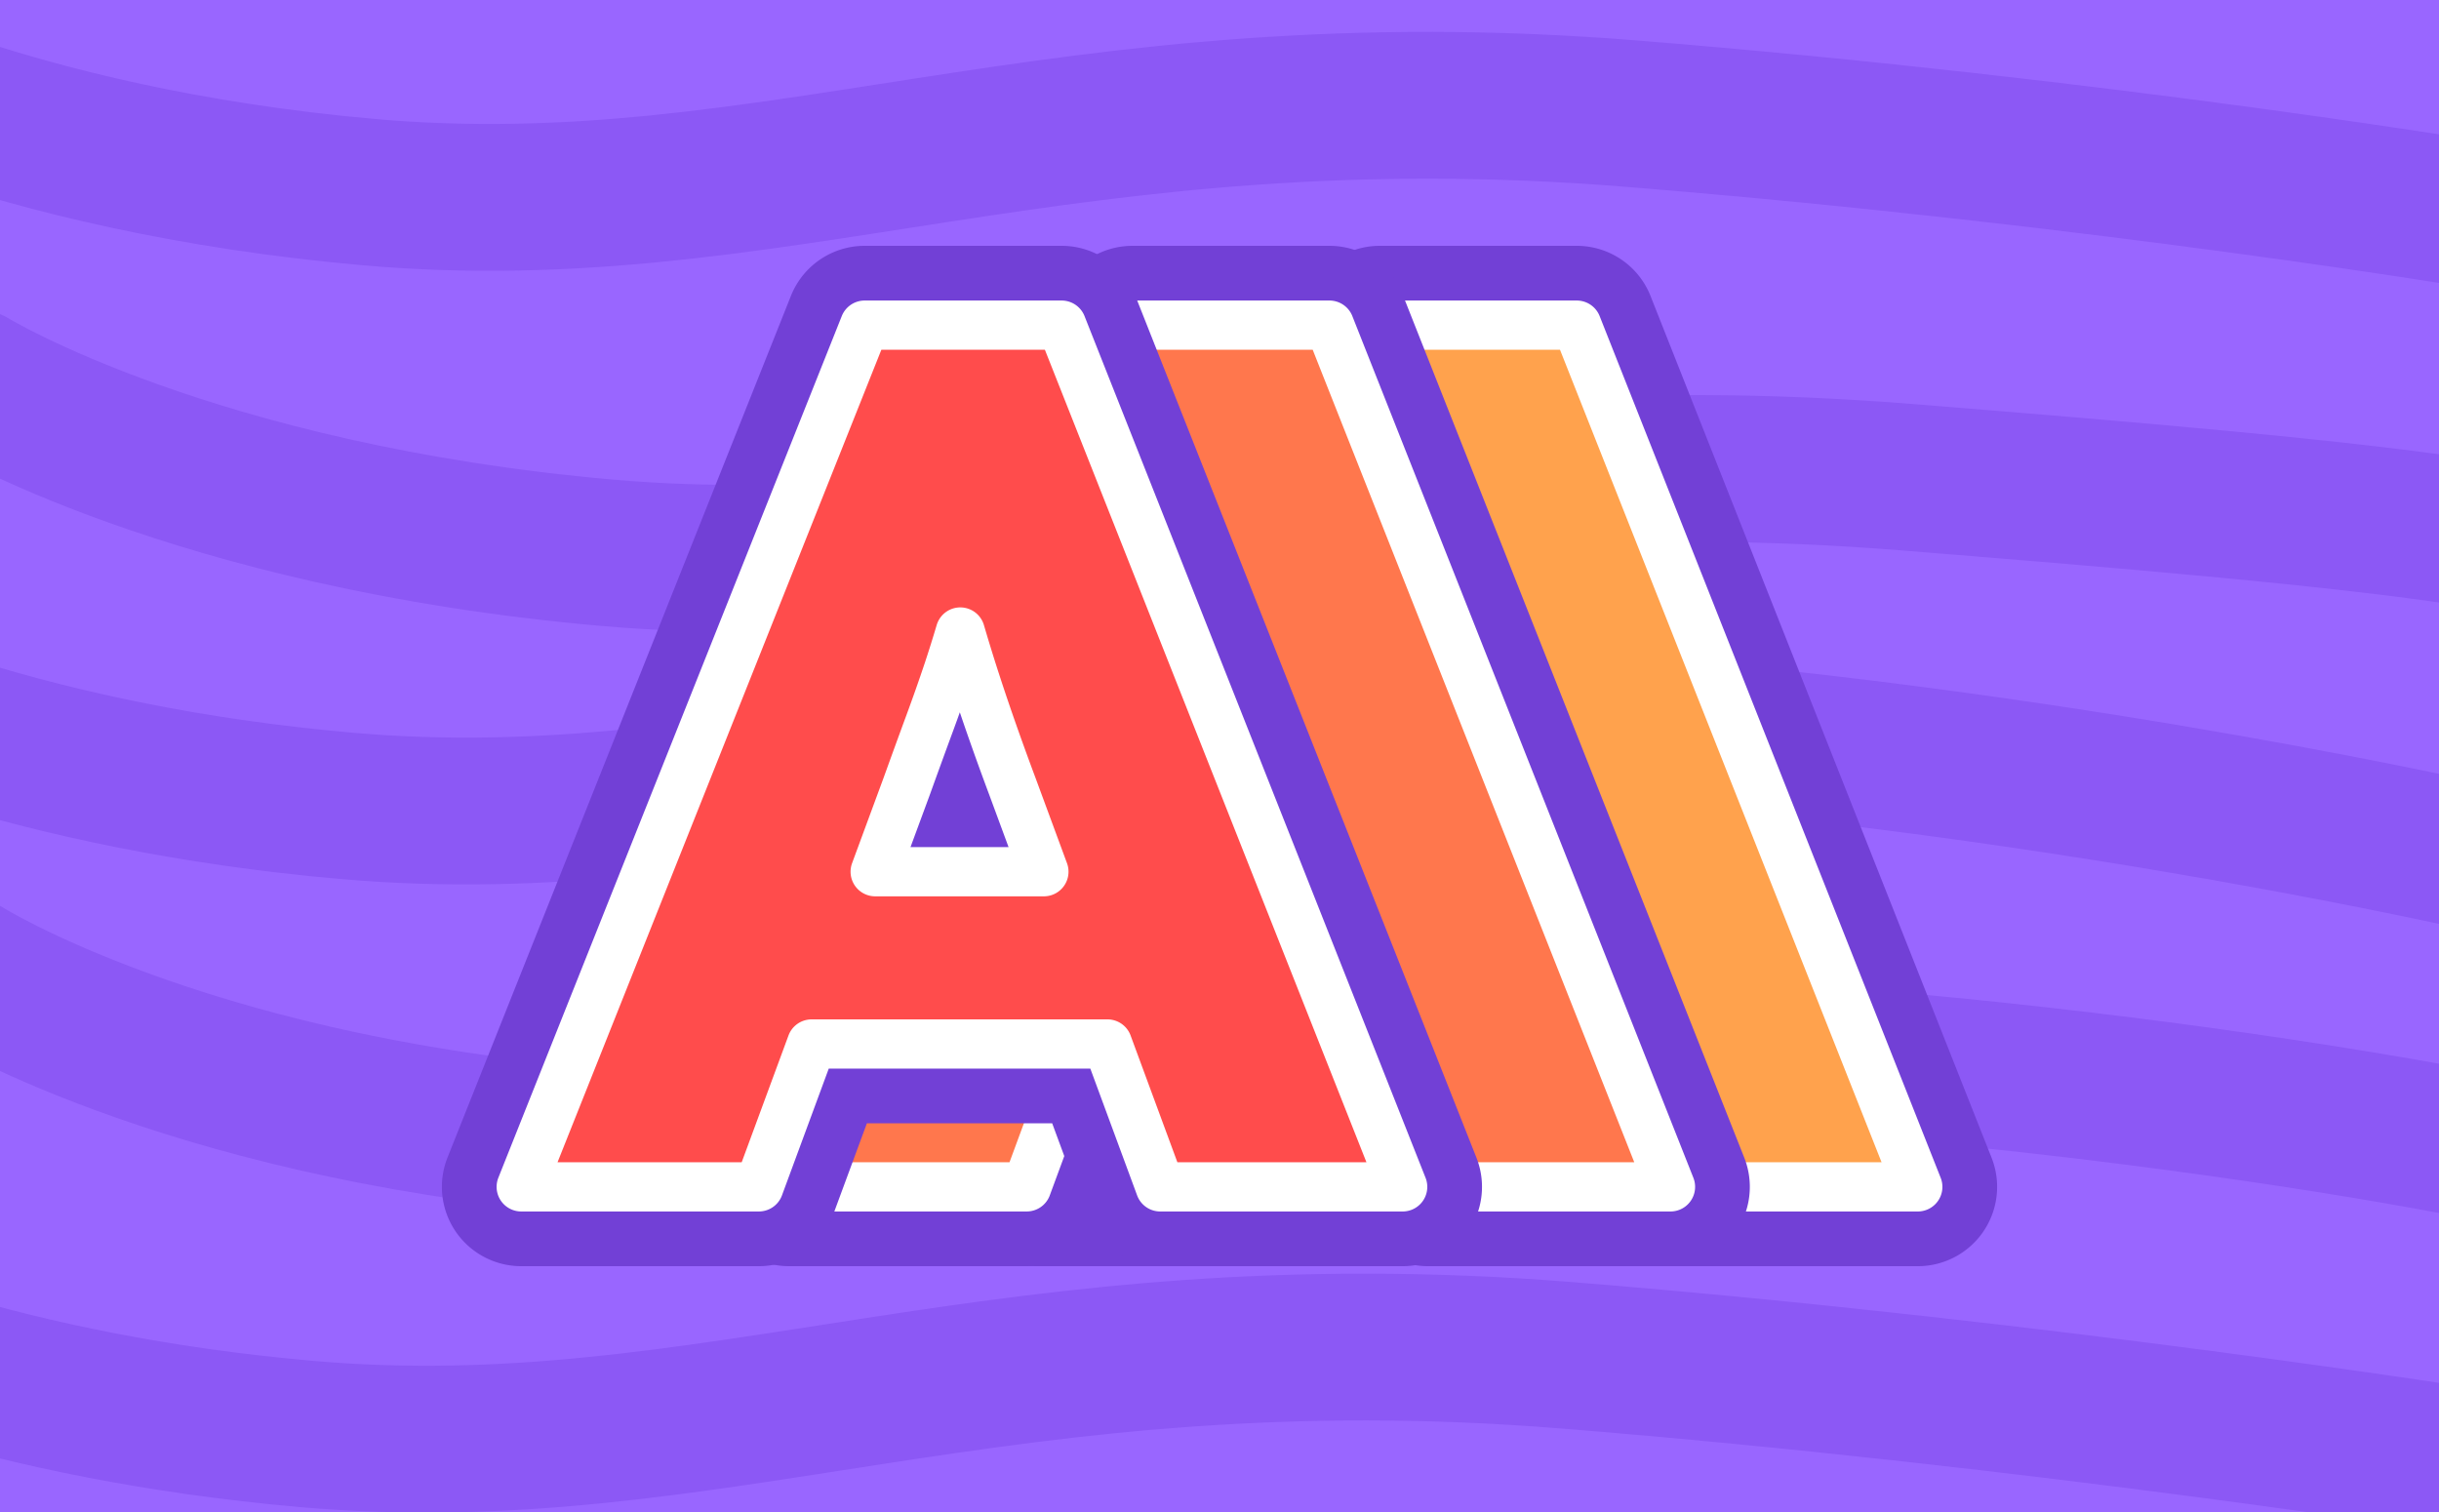 <svg xmlns="http://www.w3.org/2000/svg" width="600" height="372">
    <path fill="#96f" d="M0 372V0h600v372z"
        style="mix-blend-mode:normal;stroke-width:1.114;stroke-miterlimit:10;stroke-dasharray:none;stroke-dashoffset:0" />
    <path fill="none" stroke="#8955f2" stroke-linecap="round" stroke-opacity=".804" stroke-width="36.12"
        d="M-9.19 180.368c24.108 7.387 55.66 14.486 94.289 17.886 99.592 8.766 170.706-30.592 310.342-19.33 116.822 9.42 216.746 32.581 216.746 32.581m-2.401 70.415c-32.027-6.3-91.519-15.56-156.535-20.803-139.635-11.261-210.75 28.097-310.342 19.33C43.994 271.74-8.508 238.791-8.508 238.791m620.265-107.013c-31.922-5.376-91.29-10.234-142.403-14.353-144.032-11.606-217.322 27.581-320.05 18.568C47.271 127.041-6.923 93.963-6.923 93.963m-9.159 241.83c23.714 7.064 54.274 13.734 91.355 17 99.592 8.765 170.706-30.592 310.342-19.332 116.822 9.422 224.714 26.607 224.714 26.607M-14.255 25.897c25.182 8.56 60.408 17.447 105.116 21.382 99.593 8.768 170.707-30.591 310.342-19.33 116.824 9.42 212.762 25.61 212.762 25.61"
        style="mix-blend-mode:normal;stroke-miterlimit:10;stroke-dasharray:none;stroke-dashoffset:0" />
    <g fill-rule="evenodd">
        <g style="mix-blend-mode:normal;stroke-miterlimit:10;stroke-dasharray:none;stroke-dashoffset:0">
            <path fill="none"
                d="M362.956 155.497a316.95 316.95 0 0 1-2.923 9.332 445.57 445.57 0 0 1-4.684 13.309 2249.792 2249.792 0 0 0-5.618 15.428l-7.713 20.9h41.501l-7.713-20.9a703.727 703.727 0 0 1-5.471-15.132 549.628 549.628 0 0 1-4.536-13.605 472.13 472.13 0 0 1-2.843-9.332zm24.927-75.5 83.894 212.006h-59.643l-12.97-35.146h-72.792l-12.97 35.144h-58.46l84.486-212.004Z" />
            <path fill="#96f" stroke="#7240d6" stroke-linejoin="round" stroke-width="39.034"
                d="M362.956 155.497a316.95 316.95 0 0 1-2.923 9.332 445.57 445.57 0 0 1-4.684 13.309 2249.792 2249.792 0 0 0-5.618 15.428l-7.713 20.9h41.501l-7.713-20.9a703.727 703.727 0 0 1-5.471-15.132 549.628 549.628 0 0 1-4.536-13.605 472.13 472.13 0 0 1-2.843-9.332zm24.927-75.5 83.894 212.006h-59.643l-12.97-35.146h-72.792l-12.97 35.144h-58.46l84.486-212.004Z" />
            <path fill="none"
                d="M362.956 155.497a316.95 316.95 0 0 1-2.923 9.332 445.57 445.57 0 0 1-4.684 13.309 2249.792 2249.792 0 0 0-5.618 15.428l-7.713 20.9h41.501l-7.713-20.9a703.723 703.723 0 0 1-5.471-15.132 549.573 549.573 0 0 1-4.536-13.605 472.13 472.13 0 0 1-2.843-9.332zm24.927-75.5 83.894 212.006h-59.643l-12.97-35.146h-72.792l-12.97 35.144h-58.46l84.486-212.004Z" />
            <path fill="#ffa24d" stroke="#fff" stroke-linejoin="round" stroke-width="12.114"
                d="M362.956 155.497a316.95 316.95 0 0 1-2.923 9.332 445.57 445.57 0 0 1-4.684 13.309 2249.792 2249.792 0 0 0-5.618 15.428l-7.713 20.9h41.501l-7.713-20.9a703.723 703.723 0 0 1-5.471-15.132 549.573 549.573 0 0 1-4.536-13.605 472.13 472.13 0 0 1-2.843-9.332zm24.927-75.5 83.894 212.006h-59.643l-12.97-35.146h-72.792l-12.97 35.144h-58.46l84.486-212.004Z" />
        </g>
        <g style="mix-blend-mode:normal;stroke-miterlimit:10;stroke-dasharray:none;stroke-dashoffset:0">
            <path fill="none"
                d="M302.12 155.497a316.95 316.95 0 0 1-2.924 9.332 449.247 449.247 0 0 1-4.682 13.309 2249.792 2249.792 0 0 0-5.62 15.428l-7.712 20.9h41.5l-7.712-20.9a703.723 703.723 0 0 1-5.471-15.132 549.628 549.628 0 0 1-4.536-13.605 472.13 472.13 0 0 1-2.843-9.332zm24.926-75.5 83.896 212.006H351.3l-12.972-35.146h-72.791l-12.97 35.144h-58.46l84.486-212.004Z" />
            <path fill="#96f" stroke="#7240d6" stroke-linejoin="round" stroke-width="39.034"
                d="M302.12 155.497a316.95 316.95 0 0 1-2.924 9.332 449.247 449.247 0 0 1-4.682 13.309 2249.792 2249.792 0 0 0-5.62 15.428l-7.712 20.9h41.5l-7.712-20.9a703.723 703.723 0 0 1-5.471-15.132 549.628 549.628 0 0 1-4.536-13.605 472.13 472.13 0 0 1-2.843-9.332zm24.926-75.5 83.896 212.006H351.3l-12.972-35.146h-72.791l-12.97 35.144h-58.46l84.486-212.004Z" />
            <path fill="none"
                d="M302.12 155.497a316.95 316.95 0 0 1-2.924 9.332 449.247 449.247 0 0 1-4.682 13.309 2249.792 2249.792 0 0 0-5.62 15.428l-7.712 20.9h41.5l-7.712-20.9a703.723 703.723 0 0 1-5.471-15.132 549.628 549.628 0 0 1-4.536-13.605 472.13 472.13 0 0 1-2.843-9.332zm24.926-75.5 83.896 212.006H351.3l-12.972-35.146h-72.791l-12.97 35.144h-58.46l84.486-212.004Z" />
            <path fill="#ff774d" stroke="#fff" stroke-linejoin="round" stroke-width="12.114"
                d="M302.12 155.497a316.95 316.95 0 0 1-2.924 9.332 449.247 449.247 0 0 1-4.682 13.309 2249.792 2249.792 0 0 0-5.62 15.428l-7.712 20.9h41.5l-7.712-20.9a703.723 703.723 0 0 1-5.471-15.132 549.628 549.628 0 0 1-4.536-13.605 472.13 472.13 0 0 1-2.843-9.332zm24.926-75.5 83.896 212.006H351.3l-12.972-35.146h-72.791l-12.97 35.144h-58.46l84.486-212.004Z" />
        </g>
        <g style="mix-blend-mode:normal;stroke-miterlimit:10;stroke-dasharray:none;stroke-dashoffset:0">
            <path fill="none"
                d="M236.236 155.497a316.95 316.95 0 0 1-2.923 9.332 449.247 449.247 0 0 1-4.683 13.309c-1.71 4.633-3.58 9.776-5.62 15.428l-7.712 20.9h41.5l-7.712-20.9a703.801 703.801 0 0 1-5.471-15.132 549.628 549.628 0 0 1-4.535-13.605 472.13 472.13 0 0 1-2.844-9.332zm24.928-75.5 83.893 212.006h-59.642l-12.972-35.146h-72.79l-12.97 35.144h-58.46l84.486-212.004Z" />
            <path fill="#96f" stroke="#7240d6" stroke-linejoin="round" stroke-width="39.034"
                d="M236.236 155.497a316.95 316.95 0 0 1-2.923 9.332 449.247 449.247 0 0 1-4.683 13.309c-1.71 4.633-3.58 9.776-5.62 15.428l-7.712 20.9h41.5l-7.712-20.9a703.801 703.801 0 0 1-5.471-15.132 549.628 549.628 0 0 1-4.535-13.605 472.13 472.13 0 0 1-2.844-9.332zm24.928-75.5 83.893 212.006h-59.642l-12.972-35.146h-72.79l-12.97 35.144h-58.46l84.486-212.004Z" />
            <path fill="none"
                d="M236.236 155.497a316.95 316.95 0 0 1-2.923 9.332 449.247 449.247 0 0 1-4.683 13.309c-1.71 4.633-3.58 9.776-5.62 15.428l-7.712 20.9h41.5l-7.712-20.9a703.801 703.801 0 0 1-5.471-15.132 549.573 549.573 0 0 1-4.535-13.605 472.13 472.13 0 0 1-2.844-9.332zm24.928-75.5 83.893 212.006h-59.642l-12.97-35.146h-72.792l-12.97 35.144h-58.46l84.486-212.004Z" />
            <path fill="#ff4c4c" stroke="#fff" stroke-linejoin="round" stroke-width="12.114"
                d="M236.236 155.497a316.95 316.95 0 0 1-2.923 9.332 449.247 449.247 0 0 1-4.683 13.309c-1.71 4.633-3.58 9.776-5.62 15.428l-7.712 20.9h41.5l-7.712-20.9a703.801 703.801 0 0 1-5.471-15.132 549.573 549.573 0 0 1-4.535-13.605 472.13 472.13 0 0 1-2.844-9.332zm24.928-75.5 83.893 212.006h-59.642l-12.97-35.146h-72.792l-12.97 35.144h-58.46l84.486-212.004Z" />
        </g>
    </g>
</svg>
